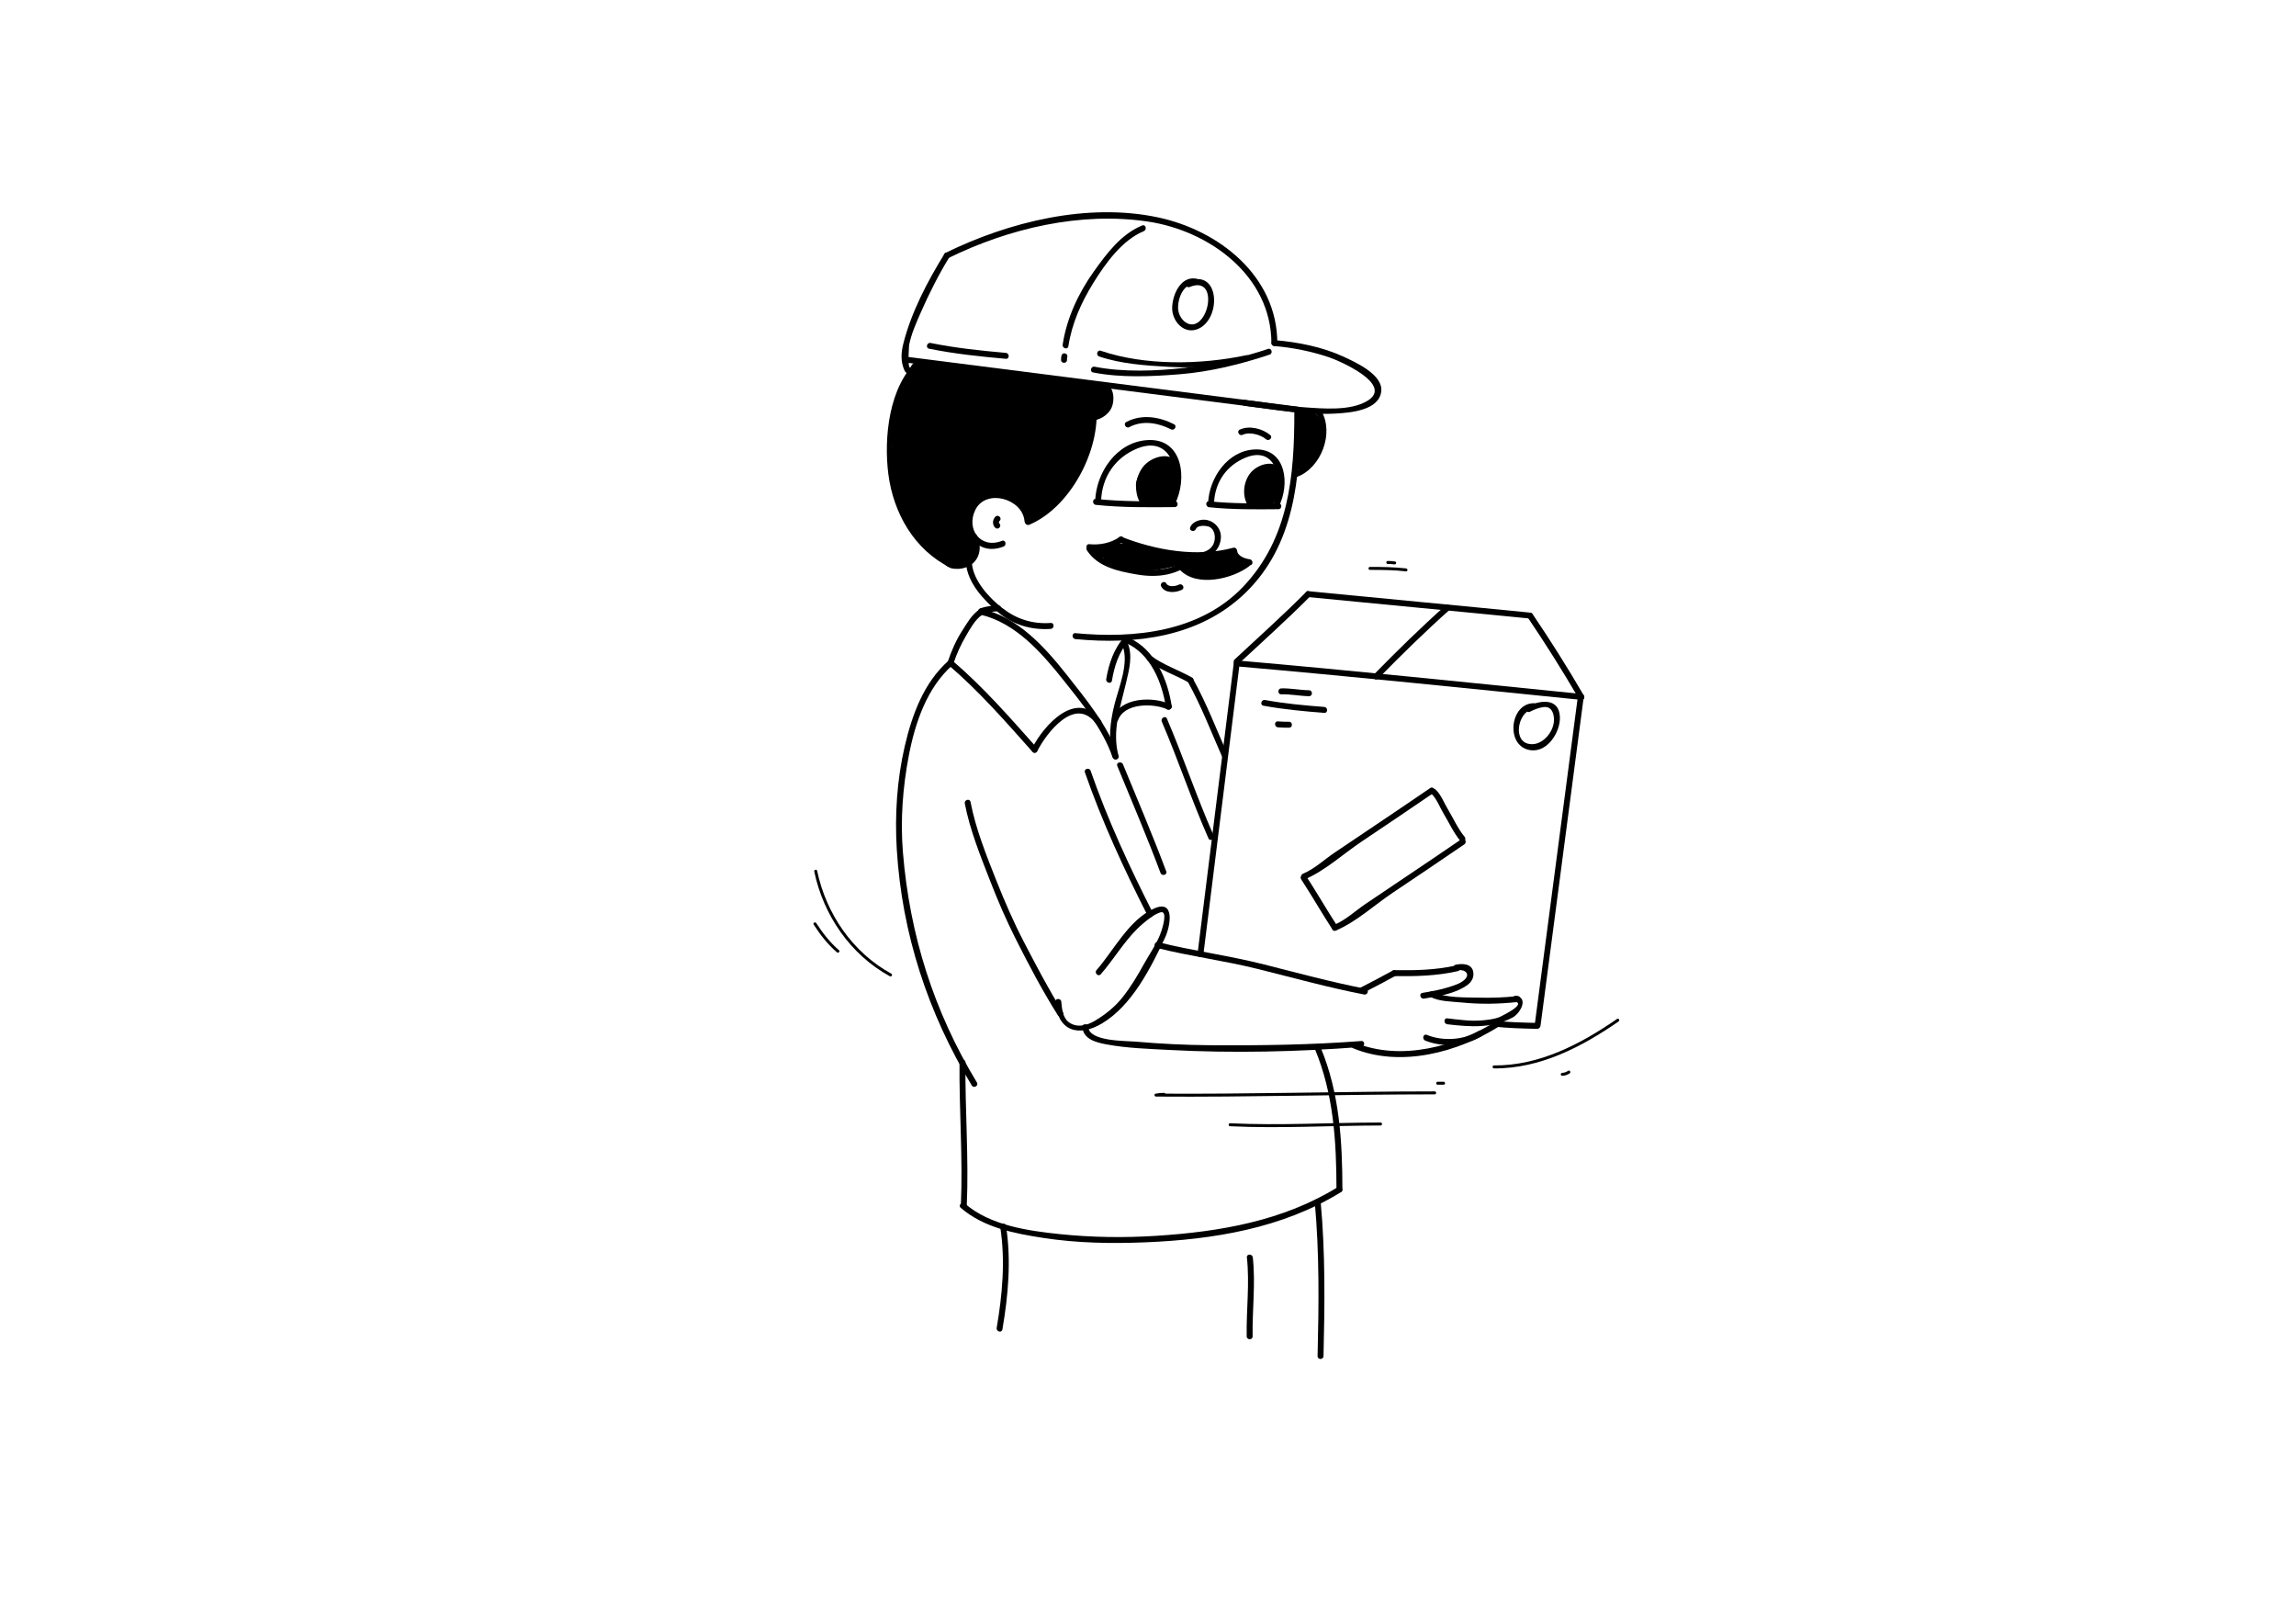 <?xml version="1.0" encoding="utf-8"?>
<!-- Generator: Adobe Illustrator 15.1.0, SVG Export Plug-In . SVG Version: 6.00 Build 0)  -->
<!DOCTYPE svg PUBLIC "-//W3C//DTD SVG 1.1//EN" "http://www.w3.org/Graphics/SVG/1.1/DTD/svg11.dtd">
<svg version="1.1" id="Layer_1" xmlns="http://www.w3.org/2000/svg" xmlns:xlink="http://www.w3.org/1999/xlink" x="0px" y="0px"
	 width="841.89px" height="595.28px" viewBox="0 0 841.89 595.28" enable-background="new 0 0 841.89 595.28" xml:space="preserve">
<g>
	<g>
		<path d="M474.603,151.239c0.008,23.16-1.958,46.08-18.666,63.752c-15.779,16.688-39.945,19.225-61.609,17.134
			c-1.396-0.135-1.383,2.041,0,2.175c22.203,2.142,45.556-0.76,62.251-16.865c18.141-17.5,20.207-42.453,20.199-66.196
			C476.777,149.838,474.603,149.838,474.603,151.239L474.603,151.239z"/>
	</g>
	<g>
		<path d="M482.642,151.788c4.001,6.853-0.148,18.191-7.597,20.934c-1.305,0.48-0.74,2.584,0.577,2.097
			c8.76-3.227,13.654-15.98,8.896-24.129C483.813,149.481,481.932,150.575,482.642,151.788L482.642,151.788z"/>
	</g>
	<g>
		<path d="M410.712,198.922c12.831,5.065,28.558,7.65,42.077,3.987c1.354-0.367,0.776-2.465-0.577-2.097
			c-13.192,3.573-28.397,0.956-40.922-3.987C409.982,196.309,409.421,198.414,410.712,198.922L410.712,198.922z"/>
	</g>
	<g>
		<path d="M410.542,196.844c-3.117,2.242-7.361,3.058-11.142,2.66c-1.394-0.146-1.378,2.03,0,2.175
			c4.108,0.432,8.853-0.521,12.239-2.958C412.768,197.911,411.683,196.024,410.542,196.844L410.542,196.844z"/>
	</g>
	<g>
		<path d="M398.553,201.775c3.969,6.119,11.547,7.676,18.282,8.837c7.809,1.345,15.239,0.266,21.211-5.175
			c1.038-0.946-0.505-2.479-1.537-1.538c-5.979,5.446-13.215,5.628-20.799,4.321c-5.564-0.959-12.024-2.523-15.281-7.544
			C399.672,199.506,397.788,200.595,398.553,201.775L398.553,201.775z"/>
	</g>
	<g>
		<path d="M432.703,208.972c6.091,6.407,19.219,3.292,25.331-1.37c1.1-0.837,0.017-2.729-1.098-1.877
			c-5.274,4.022-17.281,7.404-22.693,1.71C433.275,206.417,431.738,207.957,432.703,208.972L432.703,208.972z"/>
	</g>
	<g>
		<path d="M451.505,202.132c0.403,3.18,3.834,4.757,6.704,5.075c1.393,0.155,1.378-2.021,0-2.174
			c-1.492-0.166-4.303-1.121-4.531-2.9C453.502,200.761,451.326,200.744,451.505,202.132L451.505,202.132z"/>
	</g>
	<g>
		<path d="M425.783,215.004c1.415,2.614,5.309,2.369,7.604,1.206c1.253-0.635,0.149-2.51-1.098-1.877
			c-1.228,0.623-3.837,1.036-4.627-0.426C426.993,212.673,425.115,213.771,425.783,215.004L425.783,215.004z"/>
	</g>
	<g>
		<path d="M438.508,193.929c0.522-1.394,3.313-1.249,4.387-0.964c2.429,0.642,2.916,3.695,2.341,5.696
			c-1.159,4.024-5.924,4.441-9.321,3.921c-1.373-0.21-1.963,1.885-0.578,2.096c3.013,0.461,5.873,0.473,8.562-1.13
			c2.474-1.475,3.91-4.286,3.773-7.121c-0.131-2.766-2.222-5.038-4.809-5.722c-2.255-0.596-5.589,0.342-6.452,2.646
			C435.916,194.668,438.019,195.23,438.508,193.929L438.508,193.929z"/>
	</g>
	<g>
		<path d="M401.849,185.097c9.614,1.007,19.252,0.912,28.904,0.815c1.403-0.014,1.403-2.188,0-2.174
			c-9.652,0.096-19.291,0.191-28.904-0.815C400.454,182.777,400.469,184.953,401.849,185.097L401.849,185.097z"/>
	</g>
	<g>
		<path d="M403.751,183.647c0.285-8.731,5.144-15.925,13.3-19.237c12.95-5.259,16.548,10.308,11.79,19.494
			c-0.646,1.244,1.23,2.344,1.877,1.098c4.822-9.309,3.045-24.592-10.153-23.651c-11.197,0.797-18.651,11.954-18.988,22.297
			C401.531,185.051,403.705,185.046,403.751,183.647L403.751,183.647z"/>
	</g>
	<g>
		<path d="M431.341,168.924c-3.407-3.347-9.427-1.16-12.067,2.043c-3.092,3.751-3.617,9.68-0.966,13.772
			c0.759,1.171,2.642,0.083,1.878-1.098c-1.895-2.922-1.72-6.48-0.309-9.571c1.394-3.055,6.795-6.687,9.926-3.61
			C430.806,171.445,432.342,169.909,431.341,168.924L431.341,168.924z"/>
	</g>
	<g>
		<path d="M443.35,185.959c8.458,0.88,16.931,0.802,25.421,0.717c1.402-0.014,1.402-2.188,0-2.174
			c-8.49,0.084-16.963,0.163-25.421-0.718C441.956,183.639,441.97,185.816,443.35,185.959L443.35,185.959z"/>
	</g>
	<g>
		<path d="M445.155,184.553c0.266-7.692,4.55-13.983,11.755-16.848c11.246-4.469,14.121,9.18,10.066,17.007
			c-0.646,1.244,1.23,2.343,1.876,1.098c4.209-8.124,2.845-21.431-8.642-21.038c-10.104,0.346-16.91,10.581-17.23,19.78
			C442.93,185.956,445.105,185.951,445.155,184.553L445.155,184.553z"/>
	</g>
	<g>
		<path d="M469.381,171.512c-3.047-2.992-8.431-1.077-10.798,1.797c-2.757,3.342-3.237,8.619-0.871,12.271
			c0.759,1.172,2.645,0.083,1.875-1.099c-1.637-2.528-1.49-5.608-0.27-8.284c1.189-2.605,5.832-5.794,8.525-3.148
			C468.842,174.033,470.382,172.496,469.381,171.512L469.381,171.512z"/>
	</g>
	<g>
		<path d="M455.677,159.397c2.478-1.196,6.545-0.049,8.559,1.642c1.066,0.896,2.613-0.634,1.538-1.538
			c-2.827-2.377-7.748-3.644-11.194-1.981C453.316,158.127,454.422,160.002,455.677,159.397L455.677,159.397z"/>
	</g>
	<g>
		<path d="M414.086,156.588c4.874-2.596,10.566-1.591,15.302,0.815c1.247,0.634,2.348-1.242,1.096-1.877
			c-5.464-2.778-11.906-3.794-17.496-0.815C411.75,155.37,412.85,157.246,414.086,156.588L414.086,156.588z"/>
	</g>
	<g>
		<path d="M404.885,142.78c1.401,1.128,1.379,3.747,0.919,5.341c-0.695,2.41-3.674,3.931-5.994,3.948
			c-1.403,0.01-1.404,2.185,0,2.175c3.203-0.025,6.614-1.963,7.869-5.007c0.967-2.34,0.873-6.28-1.256-7.994
			C405.342,140.372,403.793,141.9,404.885,142.78L404.885,142.78z"/>
	</g>
	<g>
		<path d="M399.81,149.08c1.436,15.319-9.096,35.324-23.47,41.413c-1.286,0.545-0.178,2.417,1.098,1.877
			c15.04-6.371,26.048-27.273,24.545-43.29C401.855,147.696,399.678,147.683,399.81,149.08L399.81,149.08z"/>
	</g>
	<g>
		<path d="M377.837,190.987c-0.92-9.621-15.874-15.006-21.461-6.152c-5.432,8.61,1.312,19.617,11.601,15.537
			c1.288-0.51,0.726-2.615-0.579-2.097c-7.88,3.126-13.301-4.339-9.714-11.439c3.926-7.769,17.196-4.031,17.977,4.151
			C375.794,192.37,377.968,192.384,377.837,190.987L377.837,190.987z"/>
	</g>
	<g>
		<path d="M365.017,189.403c-1.127,1.076-1.236,2.97-0.091,4.074c1.006,0.976,2.547-0.561,1.538-1.537
			c-0.292-0.282-0.233-0.69,0.091-1C367.571,189.971,366.031,188.435,365.017,189.403L365.017,189.403z"/>
	</g>
	<g>
		<path d="M336.579,132.023c-10.674,9.459-12.562,28.623-10.831,41.879c1.869,14.302,9.571,27.79,22.792,34.248
			c1.256,0.613,2.358-1.262,1.098-1.877c-13.183-6.44-20.053-19.656-21.899-33.774c-1.59-12.183,0.678-30.344,10.377-38.938
			C339.167,132.629,337.624,131.097,336.579,132.023L336.579,132.023z"/>
	</g>
	<g>
		<path d="M346.849,207.269c2.459,2.051,6.967,1.496,9.388-0.337c3.396-2.573,3.694-6.978,1.97-10.604
			c-0.603-1.266-2.476-0.163-1.878,1.098c1.354,2.848,0.955,6.003-1.649,7.975c-1.384,1.05-4.877,1.51-6.292,0.331
			C347.317,204.841,345.77,206.371,346.849,207.269L346.849,207.269z"/>
	</g>
	<g>
		<path d="M354.209,206.572c0.646,7.203,6.401,13.284,11.652,17.791c5.477,4.701,12.288,6.688,19.416,6.198
			c1.391-0.096,1.4-2.272,0-2.175c-6.754,0.464-12.548-1.406-17.879-5.561c-4.83-3.765-10.45-9.951-11.015-16.253
			C356.259,205.187,354.084,205.175,354.209,206.572L354.209,206.572z"/>
	</g>
	<g>
		<path d="M412.428,233.327c-3.948,4.33-5.852,9.937-6.802,15.634c-0.231,1.372,1.866,1.959,2.096,0.579
			c0.886-5.309,2.552-10.626,6.244-14.676C414.909,233.831,413.375,232.288,412.428,233.327L412.428,233.327z"/>
	</g>
	<g>
		<path d="M332.711,132.996c47.66,6.081,95.32,12.162,142.979,18.243c1.388,0.178,1.371-1.999,0-2.175
			c-47.659-6.081-95.319-12.162-142.979-18.244C331.323,130.644,331.34,132.821,332.711,132.996L332.711,132.996z"/>
	</g>
	<g>
		<path d="M467.284,126.863c6.805,0.583,13.418,1.918,19.896,4.077c4.317,1.438,23.781,10.052,14.354,15.93
			c-6.249,3.897-16.552,2.925-23.572,2.426c-7.253-0.516-14.441-1.805-21.654-2.704c-1.389-0.173-1.373,2.004,0,2.175
			c11.081,1.38,22.109,3.471,33.326,2.854c5.391-0.298,15.843-1.08,16.821-7.979c0.885-6.217-9.4-10.832-13.665-12.81
			c-7.954-3.689-16.817-5.397-25.505-6.144C465.889,124.568,465.899,126.743,467.284,126.863L467.284,126.863z"/>
	</g>
	<g>
		<path d="M334.071,134.583c-1.66,1.722-0.595-8.758-0.736-8.032c0.817-4.161,2.616-8.179,4.312-12.031
			c3.076-6.982,6.501-13.8,10.5-20.299c0.738-1.199-1.142-2.29-1.876-1.098c-6.188,10.057-12.139,21.335-15.035,32.851
			c-0.842,3.352-1.029,6.441,0.322,9.622c0.871,2.055,2.725,1.901,4.05,0.526C336.583,135.111,335.047,133.572,334.071,134.583
			L334.071,134.583z"/>
	</g>
	<g>
		<path d="M347.759,94.609c22.212-10.903,48.457-17.078,73.195-13.373c22.53,3.375,45.168,19.857,45.243,44.54
			c0.006,1.402,2.181,1.402,2.175,0c-0.077-24.619-21.417-41.335-43.753-46.079c-25.846-5.489-54.707,1.623-77.958,13.035
			C345.402,93.35,346.504,95.225,347.759,94.609L347.759,94.609z"/>
	</g>
	<g>
		<path d="M400.8,136.543c10.23,2.015,21.379,1.503,31.723,0.669c11.271-0.908,22.304-3.649,33.01-7.194
			c1.325-0.438,0.755-2.54-0.579-2.097c-9.952,3.295-20.05,5.753-30.478,6.928c-10.605,1.194-22.603,1.663-33.098-0.405
			C400.01,134.176,399.426,136.273,400.8,136.543L400.8,136.543z"/>
	</g>
	<g>
		<path d="M403.053,130.694c8.077,2.75,17.155,3.317,25.615,3.801c9.691,0.555,19.408-0.156,28.899-2.172
			c1.371-0.292,0.789-2.388-0.578-2.097c-16.582,3.521-37.112,3.901-53.359-1.629C402.299,128.144,401.732,130.245,403.053,130.694
			L403.053,130.694z"/>
	</g>
	<g>
		<path d="M418.821,82.654c-7.721,3.149-13.017,10.268-17.729,16.87c-5.677,7.953-9.961,17.144-11.438,26.839
			c-0.209,1.372,1.887,1.961,2.096,0.578c1.282-8.408,4.711-16.032,9.158-23.226c4.357-7.046,10.562-15.73,18.491-18.965
			C420.68,84.229,420.119,82.125,418.821,82.654L418.821,82.654z"/>
	</g>
	<g>
		<path d="M389.246,130.306c-0.151,0.536-0.174,1.095-0.174,1.648c-0.002,1.403,2.173,1.403,2.174,0
			c0.002-0.366-0.003-0.716,0.097-1.071C391.727,129.532,389.627,128.958,389.246,130.306L389.246,130.306z"/>
	</g>
	<g>
		<path d="M340.668,127.838c9.296,1.892,18.711,2.866,28.153,3.708c1.397,0.125,1.384-2.05,0-2.174
			c-9.247-0.824-18.468-1.777-27.576-3.631C339.877,125.461,339.294,127.558,340.668,127.838L340.668,127.838z"/>
	</g>
	<g>
		<path d="M439.649,102.408c-6.274-2.049-9.688,5.151-9.844,10.309c-0.155,5.092,4.521,10.271,9.818,7.722
			c8.312-3.999,7.548-22.124-3.994-17.307c-1.272,0.532-0.716,2.638,0.577,2.097c8.599-3.589,8.092,8.282,3.767,12.407
			c-3.538,3.376-7.704-0.44-7.98-4.341c-0.277-3.858,2.2-10.384,7.079-8.792C440.41,104.941,440.977,102.841,439.649,102.408
			L439.649,102.408z"/>
	</g>
	<g>
		<path d="M411.512,236.57c2.712,6.296-1.338,15.556-2.888,21.806c-1.597,6.438-2.324,12.872-0.575,19.344
			c0.365,1.352,2.463,0.777,2.097-0.578c-2.471-9.145,0.652-17.833,2.724-26.702c1.157-4.957,2.623-10.082,0.519-14.967
			C412.834,234.188,410.962,235.296,411.512,236.57L411.512,236.57z"/>
	</g>
	<g>
		<path d="M409.965,264.036c2.299-6.453,13.113-6.258,18.066-3.971c1.263,0.585,2.367-1.289,1.096-1.878
			c-6.396-2.954-18.437-2.651-21.258,5.272C407.395,264.783,409.496,265.35,409.965,264.036L409.965,264.036z"/>
	</g>
	<g>
		<path d="M412.808,235.691c9.087,4.005,13.333,14.472,14.722,23.725c0.211,1.382,2.305,0.793,2.1-0.579
			c-1.466-9.75-6.168-20.812-15.723-25.023C412.634,233.253,411.528,235.126,412.808,235.691L412.808,235.691z"/>
	</g>
	<g>
		<path d="M359.289,225.291c13.038,2.982,22.509,13.852,30.575,23.956c6.686,8.376,14.455,17.915,18.004,28.155
			c0.456,1.318,2.556,0.752,2.096-0.578c-3.701-10.675-11.649-20.346-18.564-29.115c-8.251-10.465-18.103-21.443-31.534-24.516
			C358.502,222.881,357.922,224.977,359.289,225.291L359.289,225.291z"/>
	</g>
	<g>
		<path d="M359.029,223.53c-2.723,1.822-4.381,4.861-6.126,7.558c-2.341,3.615-4.067,7.574-5.418,11.652
			c-0.44,1.334,1.66,1.902,2.099,0.577c1.168-3.532,2.672-6.859,4.545-10.073c1.548-2.655,3.406-6.102,5.998-7.836
			C361.286,224.632,360.199,222.747,359.029,223.53L359.029,223.53z"/>
	</g>
	<g>
		<path d="M403.67,264.128c-8.704-11.741-20.881,1.558-25.231,10.2c-0.63,1.25,1.246,2.351,1.877,1.099
			c3.394-6.743,13.933-20.377,21.478-10.201C402.618,266.339,404.507,265.256,403.67,264.128L403.67,264.128z"/>
	</g>
	<g>
		<path d="M347.764,243.797c11.344,9.708,20.939,20.722,30.848,31.851c0.935,1.049,2.466-0.494,1.537-1.538
			c-9.908-11.127-19.503-22.142-30.847-31.85C348.243,241.352,346.7,242.883,347.764,243.797L347.764,243.797z"/>
	</g>
	<g>
		<path d="M409.68,280.801c5.351,13.041,10.925,26.03,15.857,39.236c0.486,1.301,2.589,0.738,2.096-0.578
			c-4.932-13.207-10.506-26.196-15.857-39.236C411.25,278.944,409.146,279.504,409.68,280.801L409.68,280.801z"/>
	</g>
	<g>
		<path d="M360.139,225.063c1.9-0.627,3.835-0.868,5.829-0.936c1.399-0.049,1.403-2.225,0-2.176
			c-2.177,0.075-4.332,0.329-6.407,1.015C358.236,223.404,358.803,225.504,360.139,225.063L360.139,225.063z"/>
	</g>
	<g>
		<path d="M420.962,242.306c4.547,3.408,10.125,5.187,15.042,7.974c1.223,0.693,2.318-1.186,1.098-1.877
			c-4.916-2.788-10.494-4.568-15.041-7.975C420.937,239.587,419.854,241.476,420.962,242.306L420.962,242.306z"/>
	</g>
	<g>
		<path d="M435.614,250.072c4.884,8.815,8.479,18.232,12.541,27.434c0.566,1.281,2.438,0.173,1.878-1.097
			c-4.061-9.202-7.658-18.62-12.542-27.435C436.812,247.747,434.934,248.843,435.614,250.072L435.614,250.072z"/>
	</g>
	<g>
		<path d="M347.764,242.259c-9.048,8.012-13.359,19.872-16.022,31.354c-2.845,12.267-3.678,25.189-2.915,37.74
			c1.885,31.018,11.481,60.127,27.5,86.597c0.727,1.198,2.607,0.104,1.878-1.098c-15.798-26.103-24.65-54.038-27.132-84.481
			c-0.959-11.774-0.046-23.837,2.182-35.416c2.312-12.027,6.635-24.825,16.046-33.158
			C350.356,242.865,348.812,241.333,347.764,242.259L347.764,242.259z"/>
	</g>
	<g>
		<path d="M351.83,389.517c-0.148,17.496,1.255,34.977,0.497,52.471c-0.062,1.402,2.113,1.396,2.172,0
			c0.76-17.494-0.644-34.975-0.493-52.471C354.016,388.114,351.843,388.116,351.83,389.517L351.83,389.517z"/>
	</g>
	<g>
		<path d="M482.142,384.589c6.856,16.454,7.887,33.911,7.914,51.529c0.001,1.404,2.176,1.404,2.175,0
			c-0.027-17.812-1.058-35.47-7.992-52.108C483.707,382.735,481.603,383.294,482.142,384.589L482.142,384.589z"/>
	</g>
	<g>
		<path d="M352.279,442.8c8.42,7.272,19.646,9.409,30.34,11.051c12.365,1.9,24.957,2.115,37.433,1.601
			c24.838-1.02,50.19-5.134,71.642-18.392c1.19-0.737,0.099-2.618-1.098-1.878c-20.135,12.443-43.349,16.404-66.627,17.891
			c-11.762,0.75-23.579,0.591-35.305-0.621c-11.781-1.217-25.582-3.186-34.847-11.188C352.763,440.35,351.215,441.883,352.279,442.8
			L352.279,442.8z"/>
	</g>
	<g>
		<path d="M482.087,440.625c1.73,18.793,1.496,37.694,1.041,56.539c-0.035,1.402,2.141,1.399,2.175,0
			c0.455-18.845,0.688-37.746-1.04-56.539C484.135,439.239,481.958,439.228,482.087,440.625L482.087,440.625z"/>
	</g>
	<g>
		<path d="M366.781,449.971c1.899,12.271,0.76,24.678-1.318,36.847c-0.235,1.371,1.859,1.958,2.096,0.577
			c2.151-12.577,3.283-25.319,1.321-38C368.664,448.011,366.568,448.602,366.781,449.971L366.781,449.971z"/>
	</g>
	<g>
		<path d="M457.201,460.998c1.059,9.63-0.237,19.277-0.068,28.929c0.026,1.401,2.201,1.402,2.174,0
			c-0.168-9.651,1.128-19.299,0.069-28.929C459.223,459.621,457.048,459.605,457.201,460.998L457.201,460.998z"/>
	</g>
	<g>
		<path d="M397.81,283.157c6.292,18.111,14.341,35.486,23.012,52.567c0.635,1.251,2.51,0.149,1.877-1.098
			c-8.586-16.913-16.562-34.113-22.793-52.048C399.45,281.263,397.348,281.829,397.81,283.157L397.81,283.157z"/>
	</g>
	<g>
		<path d="M353.773,294.574c1.868,9.798,5.847,19.508,9.45,28.781c2.735,7.046,5.757,13.998,9.152,20.75
			c4.771,9.484,9.817,19.056,15.477,28.05c0.743,1.185,2.626,0.093,1.878-1.099c-5.205-8.269-9.771-17.054-14.281-25.715
			c-3.811-7.323-7.084-14.891-10.13-22.563c-3.658-9.226-7.584-19.009-9.449-28.781
			C355.607,292.619,353.511,293.204,353.773,294.574L353.773,294.574z"/>
	</g>
	<g>
		<path d="M403.614,357.184c4.642-5.293,8.351-11.653,13.316-16.586c1.757-1.74,3.673-3.323,5.718-4.708
			c0.862-0.585,1.773-1.043,2.76-1.38c3.004-1.027,0.732,5.958,0.45,6.817c-1.42,4.343-4.318,8.312-6.513,12.292
			c-2.275,4.131-4.699,8.145-7.614,11.86c-2.783,3.55-6.334,6.403-10.183,8.713c-2.927,1.76-6.854,2.855-9.867,0.384
			c-1.976-1.619-2.342-4.951-2.521-7.292c-0.103-1.39-2.279-1.4-2.173,0c0.801,10.622,8.411,13.141,17.157,7.886
			c10.909-6.553,17.769-20.219,23.018-31.329c2.066-4.373,3.772-14.279-4.04-10.741c-9.262,4.197-14.751,15.369-21.046,22.546
			C401.157,356.695,402.689,358.239,403.614,357.184L403.614,357.184z"/>
	</g>
	<g>
		<path d="M424.121,347.526c12.176,3.036,24.671,4.644,36.877,7.671c13.048,3.236,25.994,6.839,39.2,9.407
			c1.369,0.269,1.952-1.828,0.575-2.096c-12.542-2.442-24.871-5.777-37.254-8.92c-12.842-3.26-25.992-4.963-38.82-8.16
			C423.339,345.091,422.761,347.186,424.121,347.526L424.121,347.526z"/>
	</g>
	<g>
		<path d="M396.865,376.56c0.384,4.448,5.044,5.616,8.789,6.318c7.576,1.419,15.544,1.642,23.212,2.052
			c23.262,1.246,47.08,0.682,70.299-1.101c1.392-0.108,1.399-2.283,0-2.175c-18.403,1.413-37.016,1.672-55.47,1.539
			c-9.161-0.069-18.318-0.523-27.444-1.326c-3.729-0.328-16.753-0.012-17.212-5.308C398.918,375.173,396.743,375.162,396.865,376.56
			L396.865,376.56z"/>
	</g>
	<g>
		<path d="M496.158,384.312c17.409,7.194,38.508,1.489,53.709-8.128c1.181-0.748,0.091-2.63-1.098-1.878
			c-14.756,9.335-35.12,14.899-52.032,7.911C495.44,381.681,494.88,383.785,496.158,384.312L496.158,384.312z"/>
	</g>
	<g>
		<path d="M499.984,363.953c3.964-2.048,7.917-4.106,11.826-6.254c1.229-0.674,0.133-2.552-1.099-1.877
			c-3.906,2.147-7.863,4.207-11.825,6.251C497.642,362.718,498.739,364.594,499.984,363.953L499.984,363.953z"/>
	</g>
	<g>
		<path d="M511.261,357.85c7.803,0.124,15.622-0.069,23.26-1.808c1.368-0.31,0.79-2.407-0.577-2.095
			c-7.449,1.693-15.076,1.85-22.683,1.727C509.859,355.651,509.861,357.826,511.261,357.85L511.261,357.85z"/>
	</g>
	<g>
		<path d="M534.386,355.771c2.771-0.583,4.934,1.314,2.554,3.473c-1.505,1.364-3.752,2.027-5.637,2.631
			c-3.164,1.013-6.457,1.589-9.728,2.131c-1.383,0.226-0.793,2.322,0.577,2.095c5.27-0.869,11.206-1.727,15.691-4.825
			c1.742-1.201,2.736-2.911,2.345-5.028c-0.554-3.018-4.049-3.062-6.382-2.571C532.436,353.964,533.017,356.06,534.386,355.771
			L534.386,355.771z"/>
	</g>
	<g>
		<path d="M524.44,365.447c3.255,1.763,7.912,1.72,11.503,2.08c6.804,0.686,13.65,0.582,20.443-0.164
			c1.378-0.152,1.394-2.329,0-2.176c-4.777,0.526-9.521,0.692-14.324,0.562c-4.867-0.129-12.173,0.178-16.524-2.179
			C524.306,362.902,523.208,364.779,524.44,365.447L524.44,365.447z"/>
	</g>
	<g>
		<path d="M555.418,367.188c4.862,0.964-6.301,5.979-5.46,5.638c-2.076,0.842-4.466,1.085-6.659,1.274
			c-4.176,0.358-8.46-0.28-12.601-0.757c-1.393-0.16-1.377,2.018,0,2.175c8.34,0.959,16.388,1.608,24.001-2.523
			c2.648-1.437,5.904-6.99,1.298-7.902C554.625,364.82,554.043,366.915,555.418,367.188L555.418,367.188z"/>
	</g>
	<g>
		<path d="M542.258,377.978c-5.529,3.354-13.116,3.844-19.088,1.419c-1.297-0.529-1.858,1.576-0.576,2.096
			c6.475,2.631,14.782,1.992,20.763-1.638C544.553,379.129,543.46,377.248,542.258,377.978L542.258,377.978z"/>
	</g>
	<g>
		<path d="M426.01,264.57c6.065,14.127,10.879,28.729,17.118,42.808c0.567,1.281,2.44,0.173,1.876-1.098
			c-6.238-14.08-11.049-28.677-17.118-42.808C427.335,262.187,425.46,263.295,426.01,264.57L426.01,264.57z"/>
	</g>
	<g>
		<path d="M578.497,255.866c-5.27,40.079-10.534,80.159-15.801,120.237c-0.183,1.387,1.994,1.371,2.174,0
			c5.268-40.078,10.533-80.158,15.8-120.237C580.853,254.478,578.674,254.495,578.497,255.866L578.497,255.866z"/>
	</g>
	<g>
		<path d="M452.382,243.213c-4.433,35.538-8.863,71.077-13.291,106.616c-0.177,1.39,2.004,1.374,2.174,0
			c4.428-35.539,8.859-71.078,13.288-106.616C454.729,241.824,452.552,241.841,452.382,243.213L452.382,243.213z"/>
	</g>
	<g>
		<path d="M453.468,244.3c42.181,3.665,84.307,8.042,126.433,12.29c1.396,0.14,1.382-2.035,0-2.174
			c-42.126-4.248-84.252-8.625-126.433-12.291C452.069,242.003,452.08,244.18,453.468,244.3L453.468,244.3z"/>
	</g>
	<g>
		<path d="M479.688,218.9c27.107,2.684,54.232,5.166,81.338,7.867c1.395,0.139,1.384-2.037,0-2.174
			c-27.105-2.7-54.23-5.184-81.338-7.867C478.293,216.587,478.305,218.764,479.688,218.9L479.688,218.9z"/>
	</g>
	<g>
		<path d="M547.553,376.335c5.372,0.612,10.511,0.729,15.906,0.854c1.401,0.033,1.398-2.142,0-2.174
			c-5.396-0.126-10.534-0.243-15.906-0.855C546.16,374.002,546.176,376.178,547.553,376.335L547.553,376.335z"/>
	</g>
	<g>
		<path d="M478.921,217.043c-8.462,8.541-17.442,16.529-26.222,24.733c-1.026,0.959,0.514,2.494,1.536,1.538
			c8.781-8.205,17.762-16.192,26.223-24.733C481.444,217.585,479.906,216.047,478.921,217.043L478.921,217.043z"/>
	</g>
	<g>
		<path d="M560.089,226.229c6.605,9.743,12.87,19.691,18.796,29.863c0.705,1.211,2.583,0.115,1.877-1.098
			c-5.927-10.17-12.188-20.12-18.797-29.863C561.185,223.978,559.299,225.064,560.089,226.229L560.089,226.229z"/>
	</g>
	<g>
		<path d="M530.064,221.977c-9.065,8.063-17.777,16.625-26.272,25.282c-0.979,1.001,0.555,2.54,1.538,1.537
			c8.495-8.657,17.208-17.218,26.272-25.282C532.653,222.581,531.107,221.049,530.064,221.977L530.064,221.977z"/>
	</g>
	<g>
		<path d="M477.114,322.38c3.923,6.027,7.501,12.271,11.415,18.304c0.763,1.17,2.646,0.079,1.879-1.099
			c-3.917-6.03-7.495-12.276-11.417-18.304C478.229,320.111,476.345,321.199,477.114,322.38L477.114,322.38z"/>
	</g>
	<g>
		<path d="M478.341,322.421c7.497-3.154,14.137-9.326,20.873-13.854c8.789-5.907,17.591-11.796,26.324-17.789
			c1.146-0.789,0.063-2.674-1.098-1.877c-7.564,5.191-15.18,10.307-22.797,15.419c-4.124,2.768-8.246,5.539-12.361,8.322
			c-3.843,2.597-7.189,5.858-11.519,7.682C476.492,320.859,477.049,322.965,478.341,322.421L478.341,322.421z"/>
	</g>
	<g>
		<path d="M489.759,341.182c7.495-3.154,14.135-9.328,20.871-13.854c8.789-5.908,17.593-11.796,26.327-17.788
			c1.146-0.787,0.061-2.673-1.1-1.879c-7.564,5.191-15.179,10.309-22.797,15.419c-4.123,2.769-8.248,5.54-12.36,8.322
			c-3.846,2.599-7.188,5.859-11.521,7.685C487.909,339.621,488.467,341.727,489.759,341.182L489.759,341.182z"/>
	</g>
	<g>
		<path d="M524.765,290.93c1.951,1.658,3.237,5.15,4.555,7.326c2.02,3.336,3.676,7.079,6.184,10.071
			c0.901,1.076,2.431-0.47,1.538-1.537c-2.503-2.987-4.161-6.851-6.185-10.192c-1.323-2.186-2.577-5.525-4.554-7.206
			C525.239,288.491,523.694,290.021,524.765,290.93L524.765,290.93z"/>
	</g>
	<g>
		<path d="M562.775,257.813c-9.267-0.404-11.021,16.114-1.401,17.24c6.192,0.724,10.831-6.812,10.604-12.211
			c-0.306-7.269-7.472-6.1-12.063-3.792c-1.252,0.628-0.15,2.505,1.099,1.877c1.615-0.81,3.277-1.528,5.091-1.712
			c2.975-0.301,3.809,2.626,3.693,5.042c-0.218,4.576-4.914,9.756-9.7,8.346c-5.714-1.684-3.002-12.862,2.679-12.614
			C564.177,260.05,564.171,257.875,562.775,257.813L562.775,257.813z"/>
	</g>
	<g>
		<path d="M463.266,258.726c7.378,1.36,14.835,2.049,22.309,2.622c1.399,0.107,1.387-2.069,0-2.175
			c-7.281-0.557-14.543-1.218-21.73-2.544C462.472,256.376,461.888,258.472,463.266,258.726L463.266,258.726z"/>
	</g>
	<g>
		<path d="M469.807,254.551c3.405-0.112,6.789,0.634,10.194,0.681c1.403,0.019,1.401-2.156,0-2.176
			c-3.405-0.046-6.789-0.792-10.194-0.679C468.409,252.423,468.405,254.599,469.807,254.551L469.807,254.551z"/>
	</g>
	<g>
		<path d="M468.582,266.647c1.357,0.125,2.717,0.136,4.08,0.136c1.402,0,1.402-2.175,0-2.175c-1.363,0-2.723-0.01-4.08-0.136
			C467.187,264.345,467.198,266.521,468.582,266.647L468.582,266.647z"/>
	</g>
	<g>
		<path d="M502.337,208.929c4.421,0,8.833,0.037,13.229,0.544c0.696,0.08,0.689-1.009,0-1.087
			c-4.396-0.507-8.809-0.542-13.229-0.544C501.635,207.841,501.635,208.929,502.337,208.929L502.337,208.929z"/>
	</g>
	<g>
		<path d="M508.862,206.754c0.803,0,1.598,0.013,2.392,0.161c0.685,0.129,0.978-0.918,0.288-1.048
			c-0.889-0.167-1.778-0.2-2.68-0.201C508.16,205.666,508.16,206.753,508.862,206.754L508.862,206.754z"/>
	</g>
	<g>
		<path d="M549.456,390.606c-0.546,0-1.088,0-1.633,0c-0.7,0-0.7,1.081,0,1.086c16.846,0.116,32.138-7.861,45.67-17.199
			c0.575-0.396,0.031-1.339-0.547-0.94c-13.377,9.233-28.467,17.167-45.123,17.054c0,0.36,0,0.724,0,1.086c0.545,0,1.087,0,1.633,0
			C550.155,391.692,550.155,390.606,549.456,390.606L549.456,390.606z"/>
	</g>
	<g>
		<path d="M572.833,394.41c0.992-0.023,1.89-0.354,2.72-0.889c0.588-0.378,0.044-1.319-0.548-0.938
			c-0.672,0.431-1.367,0.721-2.172,0.74C572.133,393.341,572.129,394.427,572.833,394.41L572.833,394.41z"/>
	</g>
	<g>
		<path d="M426.857,400.662c-1.074,0.007-2.084,0.078-3.135,0.292c-0.615,0.124-0.456,1.062,0.145,1.067
			c34.072,0.258,68.138-0.804,102.209-0.814c0.701,0,0.701-1.088,0-1.088c-34.071,0.012-68.137,1.073-102.209,0.816
			c0.048,0.355,0.096,0.711,0.145,1.068c0.985-0.2,1.855-0.25,2.846-0.255C427.558,401.747,427.56,400.659,426.857,400.662
			L426.857,400.662z"/>
	</g>
	<g>
		<path d="M451.051,412.896c18.379,0.877,36.795-0.254,55.181-0.272c0.703-0.002,0.703-1.089,0-1.089
			c-18.386,0.02-36.802,1.151-55.181,0.272C450.35,411.773,450.353,412.862,451.051,412.896L451.051,412.896z"/>
	</g>
	<g>
		<path d="M527.163,397.673c0.727,0,1.451,0,2.176,0c0.701,0,0.701-1.089,0-1.089c-0.725,0-1.449,0-2.176,0
			C526.465,396.584,526.465,397.673,527.163,397.673L527.163,397.673z"/>
	</g>
	<g>
		<path d="M298.571,319.528c3.382,16.04,13.232,30.435,27.703,38.382c0.618,0.338,1.164-0.602,0.55-0.939
			c-14.243-7.823-23.875-21.95-27.205-37.73C299.475,318.554,298.428,318.846,298.571,319.528L298.571,319.528z"/>
	</g>
	<g>
		<path d="M298.353,338.958c2.432,3.752,5.114,7.237,8.512,10.169c0.528,0.456,1.301-0.311,0.769-0.769
			c-3.327-2.871-5.961-6.271-8.342-9.948C298.914,337.824,297.972,338.368,298.353,338.958L298.353,338.958z"/>
	</g>
	<g>
		<path d="M428.758,184.112c-0.086,0.063-0.154,0.136-0.253,0.194C429.17,183.896,429.087,183.931,428.758,184.112z"/>
		<path d="M430.222,181.93c1.522-2.585,1.787-5.621,1.979-8.703c0.104-1.622-1.157-3.134-2.651-3.616
			c-0.597-0.538-1.394-0.896-2.42-0.914c-6.701-0.114-14.003,7.542-8.879,13.741c1.435,1.737,3.744,2.221,5.94,1.903
			c0.547,0.338,1.172,0.579,1.852,0.666c0.422,0.077,0.849,0.044,1.271-0.102c0.09-0.025,0.996-0.546,1.443-0.793
			C429.587,183.512,430.055,182.745,430.222,181.93z"/>
	</g>
	<path d="M469.33,175.459c0.007-0.08,0.023-0.157,0.023-0.238c0-2.124-1.732-3.74-3.805-3.805c-2.627-0.083-5.239,1.464-6.956,3.356
		c-2.099,2.31-3.271,6.203-0.797,8.726c1.806,1.843,5.215,2.758,7.672,1.839c3.557-1.332,3.829-4.869,4.25-8.122
		C469.8,176.583,469.63,175.99,469.33,175.459z"/>
	<path d="M484.483,154.836c-0.119-0.102-0.241-0.184-0.367-0.257c-0.407-1.258-1.041-2.411-1.987-3.367
		c-0.612-0.618-1.589-0.795-2.381-0.476c-0.97-1.621-4.049-1.257-4.052,1.107c0,5.981-0.072,11.893-1.553,17.725
		c-0.431,1.703,1.562,3.634,3.195,2.456c0.846-0.61,1.518-1.264,2.071-1.971c0.829,0.247,1.765,0.022,2.333-0.984
		c0.14-0.249,0.276-0.513,0.413-0.78C484.285,164.438,488.665,158.42,484.483,154.836z"/>
	<path d="M454.165,203.932c-2.53-0.702-2.523-1.963-5.346-1.351c-3.651,0.794-7.059,1.541-10.815,1.091
		c-0.909-0.107-1.547,0.385-1.874,1.072c-0.141,0.049-0.273,0.109-0.397,0.184c-0.104-0.025-0.204-0.041-0.302-0.05
		c-0.06-1.208-1.135-2.446-2.719-2.216c-5.5,0.803-11.178-0.518-16.416-2.13c-1.523-0.47-3.189-1.435-4.846-1.318
		c-2.854,0.202-5.549,1.046-8.425,1.196c-2.79,0.145-2.803,4.496,0,4.35c0.496-0.026,1.01-0.093,1.534-0.174
		c0.096,0.766,0.568,1.472,1.513,1.727c1.866,0.504,3.574,1.428,5.352,2.168c2.269,0.945,5.338,0.791,7.731,0.809
		c4.867,0.035,9.588-1.11,14.264-2.318c-0.031,0.759,0.252,1.544,0.947,2.021c4.618,3.17,11.802,3.301,16.692,0.725
		c0.386-0.202,0.643-0.465,0.821-0.756c0.964-0.317,1.907-0.667,2.805-1.056C456.498,207.125,455.821,204.392,454.165,203.932z"/>
	<path d="M402.988,140.361c-1.309-0.476-2.362-0.099-3.054,0.66c-3.722-1.577-9.424-1.244-12.494-1.592
		c-0.269-0.031-0.521-0.03-0.756-0.005c-5.202-1.308-10.584-1.974-15.89-2.691c-10.422-1.41-20.953-3.559-31.489-4.004
		c-0.98-0.462-2.186-0.542-3.23-0.014c-1.356,0.291-2.125,1.371-2.306,2.572c-5.213,7.77-6.877,18.095-6.613,27.892
		c-1.039,10.466,0.505,20.812,6.778,29.686c2.528,3.575,8.81,13.407,14.732,13.808c0.504,0.784,1.372,1.321,2.62,1.26
		c3.253-0.158,4.968-1.798,5.859-4.896c1.634-5.688-2.916-10.937-0.304-16.688c1.662-3.664,8.456-5.802,13.227-4.791
		c0.145,1.103,0.886,2.023,1.916,2.541c-0.013-0.006-0.024-0.011-0.038-0.016c0.373,0.162,0.729,0.35,1.07,0.569
		c0.504,0.324,1.075,0.452,1.643,0.442c0.19,0.566,0.292,1.197,0.276,1.907c-0.093,3.917,5.542,4.176,6.409,0.812
		c3.862-1.043,6.378-4.557,8.67-7.773c3.753-5.27,6.996-11.071,9.338-17.091c0.912-2.345,1.115-4.864,1.528-7.327
		c0.599-3.585,1.511-1.573,3.768-3.7C408.778,148.03,408.58,142.395,402.988,140.361z"/>
</g>
</svg>
